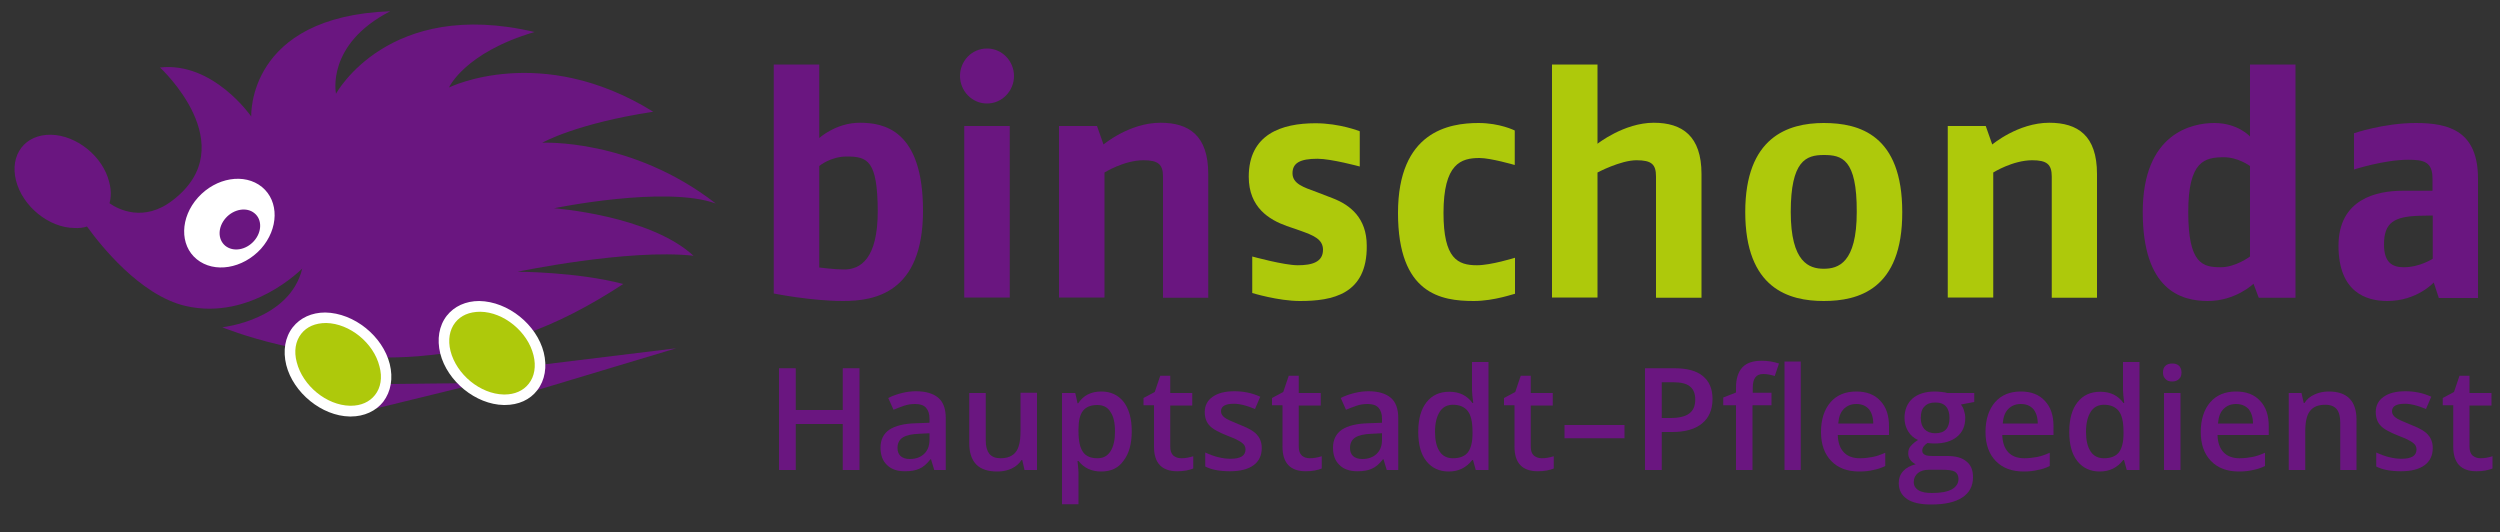 <?xml version="1.0" encoding="utf-8"?>
<!-- Generator: Adobe Illustrator 22.1.0, SVG Export Plug-In . SVG Version: 6.00 Build 0)  -->
<svg version="1.1" id="Ebene_1" xmlns="http://www.w3.org/2000/svg" xmlns:xlink="http://www.w3.org/1999/xlink" x="0px" y="0px"
	 viewBox="0 0 1000 213" style="enable-background:new 0 0 1000 213;" xml:space="preserve">
<rect x="0" y="0" width="1000" height="213" fill="#333333" stroke="none"/>
<style type="text/css">
	.st0{fill:#6A1680;}
	.st1{fill:#AEC90B;}
	.st2{fill:#FFFFFF;}
	.st3{fill:#858685;}
</style>
<path class="st0" d="M338.7,62.6c-6.5,0-11,3.8-11,3.8V107c0,0,6.2,0.8,9.9,0.8c6.5,0,13.5-4.1,13.5-23.4
	C351,64.3,347.1,62.6,338.7,62.6 M337.2,120.4c-12.7,0-27.7-3-27.7-3V25.8h18.2v29.4c0,0,6.7-6.1,16.2-6.1c9.5,0,25.3,2.7,25.3,35.2
	C369.2,117.3,349.7,120.4,337.2,120.4"/>
<path class="st0" d="M385.7,50.4h18.2v68.6h-18.2V50.4z M394.8,41.4c-6.1,0-10.8-5.1-10.8-11c0-6,4.7-11,10.8-11
	c6.1,0,10.8,5.1,10.8,11C405.6,36.3,400.9,41.4,394.8,41.4"/>
<path class="st0" d="M465.2,119.1V70.6c0-4.9-2-6.5-7.8-6.5c-7.8,0-15.6,4.9-15.6,4.9v50h-18.2V50.4h15.2l2.6,7.4
	c0,0,10.3-8.7,22.8-8.7c11.4,0,19.1,5.1,19.1,20.5v49.5H465.2z"/>
<path class="st1" d="M520,120.4c-8.7,0-19.1-3.2-19.1-3.2v-14.6c0,0,12.7,3.5,18.2,3.5c5.8,0,10.1-1.3,10.1-6.2c0-4.3-4-5.8-9-7.6
	l-5.5-1.9c-7-2.5-15.2-7.4-15.2-19.7c0-17,13.1-21.4,26.7-21.4c9.7,0,17.7,3.2,17.7,3.2v14.1c0,0-11.4-3.1-16.9-3.1
	c-7,0-10,1.7-10,5.8c0,4.2,4.4,5.6,9.6,7.5l6.5,2.5c7,2.7,13.6,7.9,13.6,19C546.9,117.8,532.9,120.4,520,120.4"/>
<path class="st1" d="M589.5,120.4c-13.1,0-30.3-2.8-30.3-35.2c0-32.6,20.4-36,32.2-36c8.6,0,14.5,3,14.5,3V66c0,0-9.6-2.8-14.1-2.8
	c-7.4,0-14.4,2.2-14.4,22c0,18.3,5.7,20.9,13.4,20.9c5.6,0,15.2-3,15.2-3v14.4C605.9,117.4,597.8,120.4,589.5,120.4"/>
<path class="st1" d="M662.4,119.1V70.6c0-4.9-1.8-6.5-7.8-6.5c-6.4,0-15.6,4.9-15.6,4.9v50h-18.2V25.8H639v31.7
	c0,0,10.6-8.4,22.5-8.4c11.4,0,19.1,5.3,19.1,20.5v49.5H662.4z"/>
<path class="st1" d="M729.5,62c-7.1,0-13.2,2.3-13.2,22.8c0,20.2,7.4,22.7,13.2,22.7c5.8,0,13.2-2.3,13.2-22.7
	C742.8,63.5,736.7,62,729.5,62 M729.5,120.4c-13.9,0-31.4-4.9-31.4-35.6c0-29.9,17-35.6,31.4-35.6c14.3,0,31.4,4.8,31.4,35.6
	C761,115.8,743.3,120.4,729.5,120.4"/>
<path class="st1" d="M820.7,119.1V70.6c0-4.9-2-6.5-7.8-6.5c-7.8,0-15.6,4.9-15.6,4.9v50h-18.2V50.4h15.2l2.6,7.4
	c0,0,10.3-8.7,22.8-8.7c11.4,0,19.1,5.1,19.1,20.5v49.5H820.7z"/>
<path class="st0" d="M900,66.4c0,0-4.7-3.5-10.4-3.5c-7.7,0-14.3,1.4-14.3,21.9c0,20.7,5.7,22.1,13,22.1c6,0,11.7-4.3,11.7-4.3V66.4
	z M903.5,119.1l-2.1-5.6c0,0-7.1,6.9-18.3,6.9c-10.8,0-26-4.5-26-35.6c0-31.7,19.9-35.6,28.6-35.6c9.5,0,14.3,5.4,14.3,5.4V25.8
	h18.2v93.3H903.5z"/>
<path class="st0" d="M973.1,86.2l-5.2,0.1c-10.3,0.3-14.3,2.7-14.3,11.5c0,7.1,3.2,9.1,7.9,9.1c6.4,0,11.6-3.4,11.6-3.4V86.2z
	 M975.5,119.1l-2-6.1c0,0-6.7,7.4-18.6,7.4c-8.4,0-19.5-3.5-19.5-22.1c0-18.8,15.4-22,25.7-22h11.9v-4.9c0-6.7-3.5-7.5-9.7-7.5
	c-9.7,0-21.7,3.9-21.7,3.9V53.3c0,0,11.8-4.1,24.8-4.1c13.5,0,24.8,3.4,24.8,22.3v47.7H975.5z"/>
<path class="st0" d="M43.8,81.3c3.4,2.4,13.7,7.8,25.3-1.2C97.8,58.1,64,27,64,27c21.3-2.4,36.5,19.6,36.5,19.6s-1.9-40,55.6-42.1
	c-25.9,13.3-21.7,33-21.7,33s20.8-38.5,79.4-24.7c-28.1,8.3-34.2,22.2-34.2,22.2s36.7-18.2,81.7,9.7c-31,4.7-44.4,12.4-44.4,12.4
	s35.7-1.9,69.4,24.3c-20.1-7.3-64.7,1.9-64.7,1.9s38.2,2.8,55.8,19c-26.1-2.9-70.4,6.4-70.4,6.4s23.8,0,42.3,4.9
	c-26.9,17.6-50.7,26.3-82.1,28.9c-42.5,3.4-78.3-11.6-78.3-11.6s27-2.8,32-23.5c0,0-20.5,21-46.6,15C56,118.2,39.9,97.7,34.8,90.6
	c-1.5,0.5-3.2,0.7-5,0.6C19.5,91.1,9,82.5,6.4,72.2C3.8,61.9,10,53.7,20.4,53.9c10.3,0.2,20.8,8.7,23.3,19
	C44.5,75.9,44.5,78.8,43.8,81.3"/>
<path class="st2" d="M78.7,103.7C71.8,98.1,72,87,79.2,79c7.2-8,18.6-9.9,25.6-4.2c6.9,5.7,6.7,16.7-0.4,24.7
	C97.1,107.5,85.7,109.4,78.7,103.7"/>
<path class="st0" d="M90.1,98.3c3.2,2.6,8.3,1.7,11.5-1.9c3.2-3.6,3.3-8.6,0.2-11.1c-3.1-2.6-8.3-1.7-11.5,1.9
	C87.1,90.8,87,95.7,90.1,98.3"/>
<path class="st0" d="M213.2,146.3c0,0,1.1,1.4,0.2,5.5c-0.9,4.1-2.1,5.3-2.1,5.3l59.2-17.8L213.2,146.3z"/>
<path class="st0" d="M154.9,153.6c0,0-1.3,1.6-1.9,5.6c-0.5,4-4.3,4.6-4.3,4.6l43.3-10.6L154.9,153.6z"/>
<path class="st3" d="M116.6,145.4c-2.6-10.3,3.6-18.5,13.9-18.3c10.3,0.2,20.8,8.7,23.3,19c2.6,10.3-3.6,18.5-13.9,18.3
	C129.7,164.2,119.2,155.7,116.6,145.4"/>
<path class="st2" d="M140.3,166.6h-0.4c-11.2-0.2-22.6-9.5-25.4-20.6c-1.4-5.7-0.5-11.1,2.6-15.1c3-3.8,7.6-5.9,13-5.9
	c11.6,0.2,23,9.5,25.8,20.6c1.4,5.7,0.5,11-2.6,15.1C150.4,164.4,145.7,166.6,140.3,166.6"/>
<path class="st1" d="M130.5,129.2c-4.4,0-7.8,1.5-10,4.3c-2.3,2.9-3,7-1.8,11.4c2.4,9.4,11.9,17.2,21.3,17.4h0.3
	c4.1,0,7.5-1.5,9.7-4.3c2.3-2.9,3-7,1.8-11.4C149.5,137.2,139.9,129.4,130.5,129.2L130.5,129.2z"/>
<path class="st3" d="M178.2,140.9c-2.6-10.3,3.7-18.5,13.9-18.3c10.3,0.2,20.8,8.7,23.4,19c2.6,10.3-3.6,18.5-14,18.3
	C191.3,159.7,180.8,151.2,178.2,140.9"/>
<path class="st2" d="M201.9,162l-0.4,0c-11.2-0.2-22.6-9.5-25.4-20.6c-1.4-5.7-0.5-11.1,2.6-15.1c3-3.8,7.6-5.9,13-5.9
	c11.6,0.2,23,9.5,25.8,20.6c1.4,5.7,0.5,11.1-2.6,15.1C212,159.9,207.4,162,201.9,162"/>
<path class="st1" d="M192.1,124.7c-4.4,0-7.8,1.5-10,4.3c-2.3,2.9-3,7-1.9,11.4c2.4,9.4,11.9,17.2,21.3,17.4l0.3,0
	c4.1,0,7.5-1.5,9.7-4.3c2.3-2.9,3-7,1.9-11.4C211.1,132.7,201.5,124.8,192.1,124.7L192.1,124.7z"/>
<g>
	<path class="st0" d="M343.8,188h-6.7v-18.4h-18.8V188h-6.7v-40.7h6.7v16.7h18.8v-16.7h6.7V188z"/>
	<path class="st0" d="M373.7,188l-1.3-4.3h-0.2c-1.5,1.9-3,3.2-4.5,3.8c-1.5,0.7-3.4,1-5.8,1c-3,0-5.4-0.8-7.1-2.5
		c-1.7-1.6-2.6-3.9-2.6-6.9c0-3.2,1.2-5.6,3.5-7.2c2.4-1.6,6-2.5,10.8-2.6l5.3-0.2v-1.6c0-2-0.5-3.4-1.4-4.4c-0.9-1-2.3-1.5-4.3-1.5
		c-1.6,0-3.1,0.2-4.5,0.7c-1.4,0.5-2.8,1-4.2,1.6l-2.1-4.7c1.7-0.9,3.5-1.5,5.5-2c2-0.5,3.9-0.7,5.6-0.7c3.9,0,6.9,0.9,8.9,2.6
		c2,1.7,3,4.4,3,8.1V188H373.7z M363.9,183.6c2.4,0,4.3-0.7,5.7-2c1.4-1.3,2.2-3.2,2.2-5.6v-2.7l-4,0.2c-3.1,0.1-5.3,0.6-6.7,1.5
		c-1.4,0.9-2.1,2.3-2.1,4.2c0,1.4,0.4,2.4,1.2,3.2C361.1,183.2,362.3,183.6,363.9,183.6z"/>
	<path class="st0" d="M409.8,188l-0.9-4h-0.3c-0.9,1.4-2.2,2.6-3.9,3.4c-1.7,0.8-3.6,1.2-5.8,1.2c-3.7,0-6.5-0.9-8.4-2.8
		c-1.8-1.9-2.8-4.7-2.8-8.4v-20.2h6.6v19c0,2.4,0.5,4.1,1.4,5.3c1,1.2,2.5,1.8,4.5,1.8c2.7,0,4.8-0.8,6.1-2.5
		c1.3-1.6,1.9-4.4,1.9-8.3v-15.4h6.6V188H409.8z"/>
	<path class="st0" d="M440.5,188.6c-3.9,0-6.9-1.4-9.1-4.2H431c0.3,2.6,0.4,4.2,0.4,4.7v12.6h-6.6v-44.5h5.3c0.1,0.6,0.5,2,0.9,4.1
		h0.3c2-3.1,5.1-4.7,9.2-4.7c3.8,0,6.8,1.4,9,4.2c2.1,2.8,3.2,6.7,3.2,11.7c0,5-1.1,9-3.3,11.8C447.4,187.2,444.4,188.6,440.5,188.6
		z M438.9,162c-2.6,0-4.5,0.8-5.7,2.3c-1.2,1.5-1.8,4-1.8,7.3v1c0,3.8,0.6,6.5,1.8,8.2c1.2,1.7,3.1,2.5,5.8,2.5c2.3,0,4-0.9,5.2-2.8
		c1.2-1.9,1.8-4.5,1.8-7.9c0-3.5-0.6-6.1-1.8-7.8C443.1,162.9,441.3,162,438.9,162z"/>
	<path class="st0" d="M472.5,183.3c1.6,0,3.2-0.3,4.8-0.8v4.9c-0.7,0.3-1.7,0.6-2.8,0.8c-1.1,0.2-2.3,0.3-3.6,0.3
		c-6.2,0-9.3-3.3-9.3-9.8v-16.6h-4.2v-2.9l4.5-2.4l2.2-6.5h4v6.9h8.8v5h-8.8v16.5c0,1.6,0.4,2.7,1.2,3.5
		C470.2,182.9,471.2,183.3,472.5,183.3z"/>
	<path class="st0" d="M504.7,179.2c0,3-1.1,5.3-3.3,6.9c-2.2,1.6-5.3,2.4-9.4,2.4c-4.1,0-7.4-0.6-9.9-1.9V181
		c3.6,1.7,7,2.5,10.1,2.5c4,0,6-1.2,6-3.7c0-0.8-0.2-1.4-0.7-2c-0.4-0.5-1.2-1.1-2.2-1.6c-1-0.6-2.4-1.2-4.3-1.9
		c-3.5-1.4-6-2.7-7.2-4.1c-1.3-1.4-1.9-3.2-1.9-5.4c0-2.6,1.1-4.7,3.2-6.1c2.1-1.5,5-2.2,8.7-2.2c3.6,0,7.1,0.7,10.3,2.2l-2.1,4.9
		c-3.3-1.4-6.1-2.1-8.4-2.1c-3.5,0-5.2,1-5.2,3c0,1,0.5,1.8,1.4,2.5s2.9,1.6,5.9,2.8c2.5,1,4.4,1.9,5.5,2.7c1.2,0.8,2,1.8,2.6,2.8
		C504.4,176.5,504.7,177.7,504.7,179.2z"/>
	<path class="st0" d="M523.9,183.3c1.6,0,3.2-0.3,4.8-0.8v4.9c-0.7,0.3-1.7,0.6-2.8,0.8c-1.1,0.2-2.3,0.3-3.6,0.3
		c-6.2,0-9.3-3.3-9.3-9.8v-16.6h-4.2v-2.9l4.5-2.4l2.2-6.5h4v6.9h8.8v5h-8.8v16.5c0,1.6,0.4,2.7,1.2,3.5
		C521.5,182.9,522.6,183.3,523.9,183.3z"/>
	<path class="st0" d="M554.7,188l-1.3-4.3h-0.2c-1.5,1.9-3,3.2-4.5,3.8c-1.5,0.7-3.4,1-5.8,1c-3,0-5.4-0.8-7.1-2.5
		c-1.7-1.6-2.6-3.9-2.6-6.9c0-3.2,1.2-5.6,3.5-7.2c2.4-1.6,6-2.5,10.8-2.6l5.3-0.2v-1.6c0-2-0.5-3.4-1.4-4.4c-0.9-1-2.3-1.5-4.3-1.5
		c-1.6,0-3.1,0.2-4.5,0.7c-1.4,0.5-2.8,1-4.2,1.6l-2.1-4.7c1.7-0.9,3.5-1.5,5.5-2c2-0.5,3.9-0.7,5.6-0.7c3.9,0,6.9,0.9,8.9,2.6
		c2,1.7,3,4.4,3,8.1V188H554.7z M544.9,183.6c2.4,0,4.3-0.7,5.7-2c1.4-1.3,2.2-3.2,2.2-5.6v-2.7l-4,0.2c-3.1,0.1-5.3,0.6-6.7,1.5
		c-1.4,0.9-2.1,2.3-2.1,4.2c0,1.4,0.4,2.4,1.2,3.2C542.1,183.2,543.3,183.6,544.9,183.6z"/>
	<path class="st0" d="M579.5,188.6c-3.8,0-6.8-1.4-9-4.2c-2.2-2.8-3.2-6.7-3.2-11.7c0-5.1,1.1-9,3.3-11.8c2.2-2.8,5.2-4.2,9.1-4.2
		c4.1,0,7.1,1.5,9.3,4.5h0.3c-0.3-2.2-0.5-4-0.5-5.2v-11.2h6.6V188h-5.1l-1.1-4h-0.3C586.6,187,583.5,188.6,579.5,188.6z
		 M581.2,183.3c2.7,0,4.7-0.8,5.9-2.3c1.2-1.5,1.9-4,1.9-7.4v-0.9c0-3.9-0.6-6.6-1.9-8.3c-1.3-1.6-3.2-2.5-5.9-2.5
		c-2.3,0-4.1,0.9-5.3,2.8c-1.2,1.9-1.9,4.5-1.9,8c0,3.4,0.6,6,1.8,7.8C577,182.4,578.8,183.3,581.2,183.3z"/>
	<path class="st0" d="M616.7,183.3c1.6,0,3.2-0.3,4.8-0.8v4.9c-0.7,0.3-1.7,0.6-2.8,0.8c-1.1,0.2-2.3,0.3-3.6,0.3
		c-6.2,0-9.3-3.3-9.3-9.8v-16.6h-4.2v-2.9l4.5-2.4l2.2-6.5h4v6.9h8.8v5h-8.8v16.5c0,1.6,0.4,2.7,1.2,3.5
		C614.4,182.9,615.4,183.3,616.7,183.3z"/>
	<path class="st0" d="M625.8,175.3V170h24v5.3H625.8z"/>
	<path class="st0" d="M685,159.6c0,4.3-1.4,7.5-4.2,9.8c-2.8,2.3-6.8,3.4-11.9,3.4h-4.2V188H658v-40.7h11.7c5.1,0,8.9,1,11.4,3.1
		C683.7,152.5,685,155.5,685,159.6z M664.7,167.2h3.5c3.4,0,5.9-0.6,7.5-1.8c1.6-1.2,2.4-3,2.4-5.6c0-2.3-0.7-4.1-2.1-5.2
		c-1.4-1.2-3.7-1.7-6.7-1.7h-4.6V167.2z"/>
	<path class="st0" d="M708.5,162.1H701V188h-6.6v-25.9h-5.1v-3.1l5.1-2v-2c0-3.6,0.9-6.3,2.6-8.1c1.7-1.8,4.3-2.6,7.8-2.6
		c2.3,0,4.6,0.4,6.8,1.1l-1.7,5c-1.6-0.5-3.2-0.8-4.6-0.8c-1.5,0-2.6,0.5-3.2,1.4c-0.7,0.9-1,2.3-1,4.1v2h7.5V162.1z M720.3,188
		h-6.5v-43.4h6.5V188z"/>
	<path class="st0" d="M743.7,188.6c-4.8,0-8.5-1.4-11.2-4.2c-2.7-2.8-4.1-6.6-4.1-11.6c0-5,1.3-9,3.8-11.9c2.5-2.9,6-4.3,10.3-4.3
		c4.1,0,7.3,1.2,9.6,3.7c2.4,2.5,3.5,5.9,3.5,10.2v3.5h-20.5c0.1,3,0.9,5.3,2.4,6.9c1.5,1.6,3.7,2.4,6.4,2.4c1.8,0,3.5-0.2,5.1-0.5
		c1.6-0.3,3.3-0.9,5.1-1.7v5.3c-1.6,0.8-3.2,1.3-4.8,1.6C747.7,188.4,745.8,188.6,743.7,188.6z M742.5,161.6c-2.1,0-3.7,0.7-5,2
		c-1.3,1.3-2,3.2-2.2,5.8h14c0-2.5-0.7-4.5-1.8-5.8C746.2,162.2,744.6,161.6,742.5,161.6z"/>
	<path class="st0" d="M789.7,157.2v3.6l-5.3,1c0.5,0.7,0.9,1.4,1.2,2.4c0.3,0.9,0.5,2,0.5,3c0,3.2-1.1,5.7-3.3,7.5
		c-2.2,1.8-5.2,2.7-9.1,2.7c-1,0-1.9-0.1-2.7-0.2c-1.4,0.9-2.1,1.9-2.1,3.1c0,0.7,0.3,1.2,1,1.6c0.7,0.4,1.9,0.5,3.6,0.5h5.4
		c3.4,0,6,0.7,7.7,2.2c1.8,1.4,2.6,3.5,2.6,6.3c0,3.5-1.4,6.2-4.3,8.1c-2.9,1.9-7,2.8-12.5,2.8c-4.2,0-7.4-0.7-9.6-2.2
		c-2.2-1.5-3.3-3.6-3.3-6.4c0-1.9,0.6-3.5,1.8-4.8c1.2-1.3,2.9-2.2,5-2.7c-0.9-0.4-1.6-1-2.2-1.8c-0.6-0.8-0.8-1.7-0.8-2.6
		c0-1.2,0.3-2.1,1-2.9c0.7-0.8,1.6-1.6,2.9-2.4c-1.6-0.7-2.9-1.8-3.9-3.4c-1-1.6-1.5-3.4-1.5-5.4c0-3.3,1.1-5.9,3.2-7.8
		c2.1-1.8,5.1-2.8,9-2.8c0.9,0,1.8,0.1,2.7,0.2c1,0.1,1.7,0.2,2.2,0.4H789.7z M765.5,192.8c0,1.4,0.6,2.5,1.9,3.3
		c1.3,0.8,3.1,1.1,5.4,1.1c3.6,0,6.2-0.5,8-1.5c1.7-1,2.6-2.4,2.6-4.1c0-1.3-0.5-2.3-1.4-2.9c-1-0.6-2.7-0.8-5.3-0.8h-5
		c-1.9,0-3.4,0.4-4.5,1.3C766.1,190.1,765.5,191.3,765.5,192.8z M768.3,167.2c0,1.9,0.5,3.4,1.5,4.5c1,1,2.4,1.6,4.3,1.6
		c3.8,0,5.7-2,5.7-6.1c0-2-0.5-3.6-1.4-4.6c-0.9-1.1-2.4-1.6-4.3-1.6c-1.9,0-3.3,0.5-4.3,1.6C768.8,163.5,768.3,165.1,768.3,167.2z"
		/>
	<path class="st0" d="M809.5,188.6c-4.8,0-8.5-1.4-11.2-4.2c-2.7-2.8-4.1-6.6-4.1-11.6c0-5,1.3-9,3.8-11.9c2.5-2.9,6-4.3,10.3-4.3
		c4.1,0,7.3,1.2,9.6,3.7c2.4,2.5,3.5,5.9,3.5,10.2v3.5h-20.5c0.1,3,0.9,5.3,2.4,6.9c1.5,1.6,3.7,2.4,6.4,2.4c1.8,0,3.5-0.2,5.1-0.5
		c1.6-0.3,3.3-0.9,5.1-1.7v5.3c-1.6,0.8-3.2,1.3-4.8,1.6C813.4,188.4,811.6,188.6,809.5,188.6z M808.3,161.6c-2.1,0-3.7,0.7-5,2
		c-1.3,1.3-2,3.2-2.2,5.8h14c0-2.5-0.7-4.5-1.8-5.8C812,162.2,810.4,161.6,808.3,161.6z"/>
	<path class="st0" d="M839.9,188.6c-3.8,0-6.8-1.4-9-4.2c-2.2-2.8-3.2-6.7-3.2-11.7c0-5.1,1.1-9,3.3-11.8c2.2-2.8,5.2-4.2,9.1-4.2
		c4.1,0,7.1,1.5,9.3,4.5h0.3c-0.3-2.2-0.5-4-0.5-5.2v-11.2h6.6V188h-5.1l-1.1-4h-0.3C847,187,843.9,188.6,839.9,188.6z M841.6,183.3
		c2.7,0,4.7-0.8,5.9-2.3c1.2-1.5,1.9-4,1.9-7.4v-0.9c0-3.9-0.6-6.6-1.9-8.3c-1.3-1.6-3.2-2.5-5.9-2.5c-2.3,0-4.1,0.9-5.3,2.8
		c-1.2,1.9-1.9,4.5-1.9,8c0,3.4,0.6,6,1.8,7.8C837.4,182.4,839.2,183.3,841.6,183.3z"/>
	<path class="st0" d="M865.2,149c0-1.2,0.3-2.1,1-2.7c0.6-0.6,1.6-0.9,2.7-0.9c1.2,0,2,0.3,2.7,0.9c0.6,0.6,1,1.5,1,2.7
		c0,1.1-0.3,2-1,2.6c-0.6,0.6-1.5,1-2.7,1c-1.2,0-2.1-0.3-2.7-1C865.5,151,865.2,150.1,865.2,149z M872.2,188h-6.6v-30.8h6.6V188z"
		/>
	<path class="st0" d="M895.6,188.6c-4.8,0-8.5-1.4-11.2-4.2c-2.7-2.8-4.1-6.6-4.1-11.6c0-5,1.3-9,3.8-11.9c2.5-2.9,6-4.3,10.3-4.3
		c4.1,0,7.3,1.2,9.6,3.7c2.4,2.5,3.5,5.9,3.5,10.2v3.5H887c0.1,3,0.9,5.3,2.4,6.9c1.5,1.6,3.7,2.4,6.4,2.4c1.8,0,3.5-0.2,5.1-0.5
		c1.6-0.3,3.3-0.9,5.1-1.7v5.3c-1.6,0.8-3.2,1.3-4.8,1.6C899.5,188.4,897.7,188.6,895.6,188.6z M894.4,161.6c-2.1,0-3.7,0.7-5,2
		c-1.3,1.3-2,3.2-2.2,5.8h14c0-2.5-0.7-4.5-1.8-5.8C898.1,162.2,896.4,161.6,894.4,161.6z"/>
	<path class="st0" d="M942.7,188h-6.6v-19c0-2.4-0.5-4.2-1.4-5.3c-1-1.2-2.5-1.8-4.6-1.8c-2.8,0-4.8,0.8-6.1,2.5
		c-1.3,1.6-1.9,4.4-1.9,8.2V188h-6.6v-30.8h5.1l0.9,4h0.3c0.9-1.5,2.2-2.6,4-3.4c1.7-0.8,3.6-1.2,5.7-1.2c7.4,0,11.1,3.8,11.1,11.3
		V188z"/>
	<path class="st0" d="M973.1,179.2c0,3-1.1,5.3-3.3,6.9s-5.3,2.4-9.4,2.4c-4.1,0-7.4-0.6-9.9-1.9V181c3.6,1.7,7,2.5,10.1,2.5
		c4,0,6-1.2,6-3.7c0-0.8-0.2-1.4-0.7-2c-0.4-0.5-1.2-1.1-2.2-1.6c-1-0.6-2.4-1.2-4.3-1.9c-3.5-1.4-6-2.7-7.2-4.1
		c-1.3-1.4-1.9-3.2-1.9-5.4c0-2.6,1.1-4.7,3.2-6.1c2.1-1.5,5-2.2,8.7-2.2c3.6,0,7.1,0.7,10.3,2.2l-2.1,4.9c-3.3-1.4-6.1-2.1-8.4-2.1
		c-3.5,0-5.2,1-5.2,3c0,1,0.5,1.8,1.4,2.5c0.9,0.7,2.9,1.6,5.9,2.8c2.5,1,4.4,1.9,5.5,2.7c1.2,0.8,2,1.8,2.6,2.8
		C972.8,176.5,973.1,177.7,973.1,179.2z"/>
	<path class="st0" d="M992.2,183.3c1.6,0,3.2-0.3,4.8-0.8v4.9c-0.7,0.3-1.7,0.6-2.8,0.8c-1.1,0.2-2.3,0.3-3.6,0.3
		c-6.2,0-9.3-3.3-9.3-9.8v-16.6h-4.2v-2.9l4.5-2.4l2.2-6.5h4v6.9h8.8v5h-8.8v16.5c0,1.6,0.4,2.7,1.2,3.5
		C989.9,182.9,990.9,183.3,992.2,183.3z"/>
</g>
</svg>

